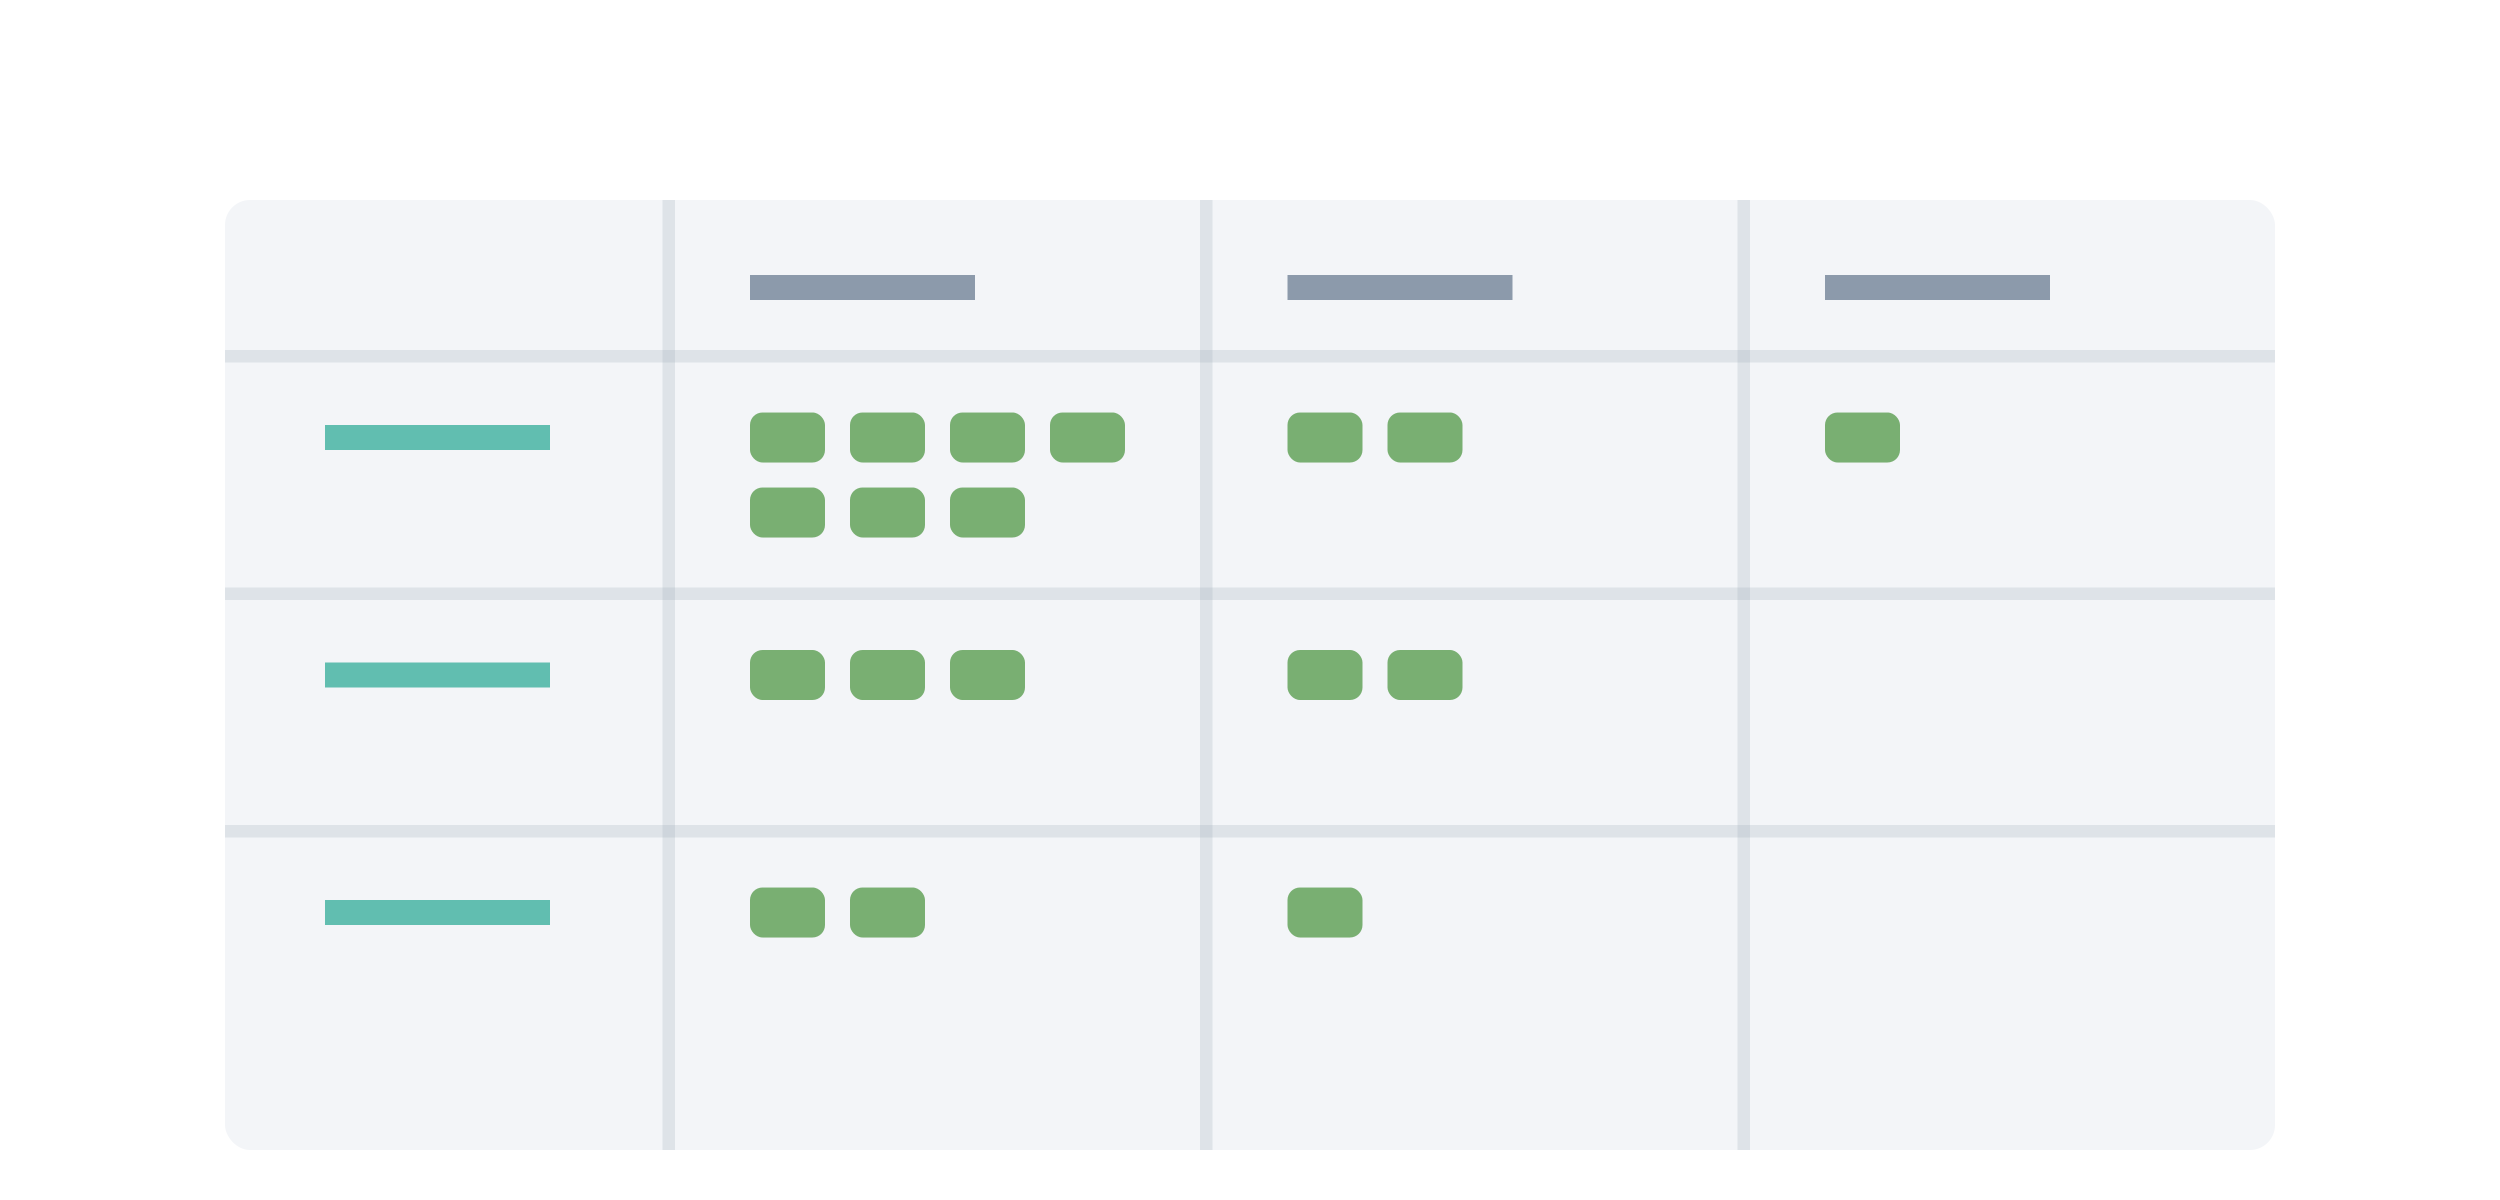<?xml version="1.0" encoding="UTF-8" standalone="no"?>
<svg width="200px" height="96px" viewBox="0 0 200 96" version="1.1" xmlns="http://www.w3.org/2000/svg" xmlns:xlink="http://www.w3.org/1999/xlink" xmlns:sketch="http://www.bohemiancoding.com/sketch/ns">
    <!-- Generator: Sketch 3.4.2 (15855) - http://www.bohemiancoding.com/sketch -->
    <title>featureProgressByEpic</title>
    <desc>Created with Sketch.</desc>
    <defs>
        <filter x="-50%" y="-50%" width="200%" height="200%" filterUnits="objectBoundingBox" id="filter-1">
            <feOffset dx="0" dy="1" in="SourceAlpha" result="shadowOffsetOuter1"></feOffset>
            <feGaussianBlur stdDeviation="1" in="shadowOffsetOuter1" result="shadowBlurOuter1"></feGaussianBlur>
            <feColorMatrix values="0 0 0 0 0.631   0 0 0 0 0.655   0 0 0 0 0.702  0 0 0 0.7 0" in="shadowBlurOuter1" type="matrix" result="shadowMatrixOuter1"></feColorMatrix>
            <feMerge>
                <feMergeNode in="shadowMatrixOuter1"></feMergeNode>
                <feMergeNode in="SourceGraphic"></feMergeNode>
            </feMerge>
        </filter>
    </defs>
    <g id="Page-1" stroke="none" stroke-width="1" fill="none" fill-rule="evenodd" sketch:type="MSPage">
        <g id="Dashboards-Empty-5" sketch:type="MSArtboardGroup" transform="translate(-1208, -546)">
            <rect id="Input-2" fill="#FFFFFF" filter="url(#filter-1)" sketch:type="MSShapeGroup" x="1208" y="546" width="200" height="203"></rect>
            <rect id="Rectangle-907" fill="#F3F5F8" sketch:type="MSShapeGroup" x="1226" y="562" width="164" height="76" rx="2"></rect>
            <rect id="Rectangle-598" opacity="0.6" fill="#009A80" sketch:type="MSShapeGroup" x="1234" y="580" width="18" height="2"></rect>
            <rect id="Rectangle-516" opacity="0.2" fill="#8F9CAC" sketch:type="MSShapeGroup" x="1261" y="562" width="1" height="76"></rect>
            <rect id="Rectangle-516" opacity="0.2" fill="#8F9CAC" sketch:type="MSShapeGroup" transform="translate(1308, 593.5) scale(-1, 1) translate(-1308, -593.5) " x="1226" y="593" width="164" height="1"></rect>
            <rect id="Rectangle-668" opacity="0.6" fill="#288019" sketch:type="MSShapeGroup" x="1268" y="579" width="6" height="4" rx="1"></rect>
            <rect id="Rectangle-516" opacity="0.2" fill="#8F9CAC" sketch:type="MSShapeGroup" x="1304" y="562" width="1" height="76"></rect>
            <rect id="Rectangle-516" opacity="0.2" fill="#8F9CAC" sketch:type="MSShapeGroup" x="1347" y="562" width="1" height="76"></rect>
            <rect id="Rectangle-516" opacity="0.2" fill="#8F9CAC" sketch:type="MSShapeGroup" transform="translate(1308, 574.5) scale(-1, 1) translate(-1308, -574.5) " x="1226" y="574" width="164" height="1"></rect>
            <rect id="Rectangle-598" opacity="0.8" fill="#728397" sketch:type="MSShapeGroup" x="1268" y="568" width="18" height="2"></rect>
            <rect id="Rectangle-668" opacity="0.6" fill="#288019" sketch:type="MSShapeGroup" x="1276" y="579" width="6" height="4" rx="1"></rect>
            <rect id="Rectangle-668" opacity="0.6" fill="#288019" sketch:type="MSShapeGroup" x="1284" y="579" width="6" height="4" rx="1"></rect>
            <rect id="Rectangle-668" opacity="0.6" fill="#288019" sketch:type="MSShapeGroup" x="1268" y="585" width="6" height="4" rx="1"></rect>
            <rect id="Rectangle-668" opacity="0.6" fill="#288019" sketch:type="MSShapeGroup" x="1276" y="585" width="6" height="4" rx="1"></rect>
            <rect id="Rectangle-668" opacity="0.6" fill="#288019" sketch:type="MSShapeGroup" x="1292" y="579" width="6" height="4" rx="1"></rect>
            <rect id="Rectangle-668" opacity="0.6" fill="#288019" sketch:type="MSShapeGroup" x="1284" y="585" width="6" height="4" rx="1"></rect>
            <rect id="Rectangle-668" opacity="0.6" fill="#288019" sketch:type="MSShapeGroup" x="1311" y="579" width="6" height="4" rx="1"></rect>
            <rect id="Rectangle-598" opacity="0.8" fill="#728397" sketch:type="MSShapeGroup" x="1311" y="568" width="18" height="2"></rect>
            <rect id="Rectangle-668" opacity="0.6" fill="#288019" sketch:type="MSShapeGroup" x="1319" y="579" width="6" height="4" rx="1"></rect>
            <rect id="Rectangle-668" opacity="0.6" fill="#288019" sketch:type="MSShapeGroup" x="1354" y="579" width="6" height="4" rx="1"></rect>
            <rect id="Rectangle-598" opacity="0.8" fill="#728397" sketch:type="MSShapeGroup" x="1354" y="568" width="18" height="2"></rect>
            <rect id="Rectangle-598" opacity="0.6" fill="#009A80" sketch:type="MSShapeGroup" x="1234" y="599" width="18" height="2"></rect>
            <rect id="Rectangle-516" opacity="0.2" fill="#8F9CAC" sketch:type="MSShapeGroup" transform="translate(1308, 612.5) scale(-1, 1) translate(-1308, -612.5) " x="1226" y="612" width="164" height="1"></rect>
            <rect id="Rectangle-668" opacity="0.6" fill="#288019" sketch:type="MSShapeGroup" x="1268" y="598" width="6" height="4" rx="1"></rect>
            <rect id="Rectangle-668" opacity="0.6" fill="#288019" sketch:type="MSShapeGroup" x="1276" y="598" width="6" height="4" rx="1"></rect>
            <rect id="Rectangle-668" opacity="0.6" fill="#288019" sketch:type="MSShapeGroup" x="1284" y="598" width="6" height="4" rx="1"></rect>
            <rect id="Rectangle-668" opacity="0.6" fill="#288019" sketch:type="MSShapeGroup" x="1311" y="598" width="6" height="4" rx="1"></rect>
            <rect id="Rectangle-668" opacity="0.6" fill="#288019" sketch:type="MSShapeGroup" x="1319" y="598" width="6" height="4" rx="1"></rect>
            <rect id="Rectangle-598" opacity="0.6" fill="#009A80" sketch:type="MSShapeGroup" x="1234" y="618" width="18" height="2"></rect>
            <rect id="Rectangle-668" opacity="0.6" fill="#288019" sketch:type="MSShapeGroup" x="1268" y="617" width="6" height="4" rx="1"></rect>
            <rect id="Rectangle-668" opacity="0.6" fill="#288019" sketch:type="MSShapeGroup" x="1276" y="617" width="6" height="4" rx="1"></rect>
            <rect id="Rectangle-668" opacity="0.6" fill="#288019" sketch:type="MSShapeGroup" x="1311" y="617" width="6" height="4" rx="1"></rect>
        </g>
    </g>
</svg>
